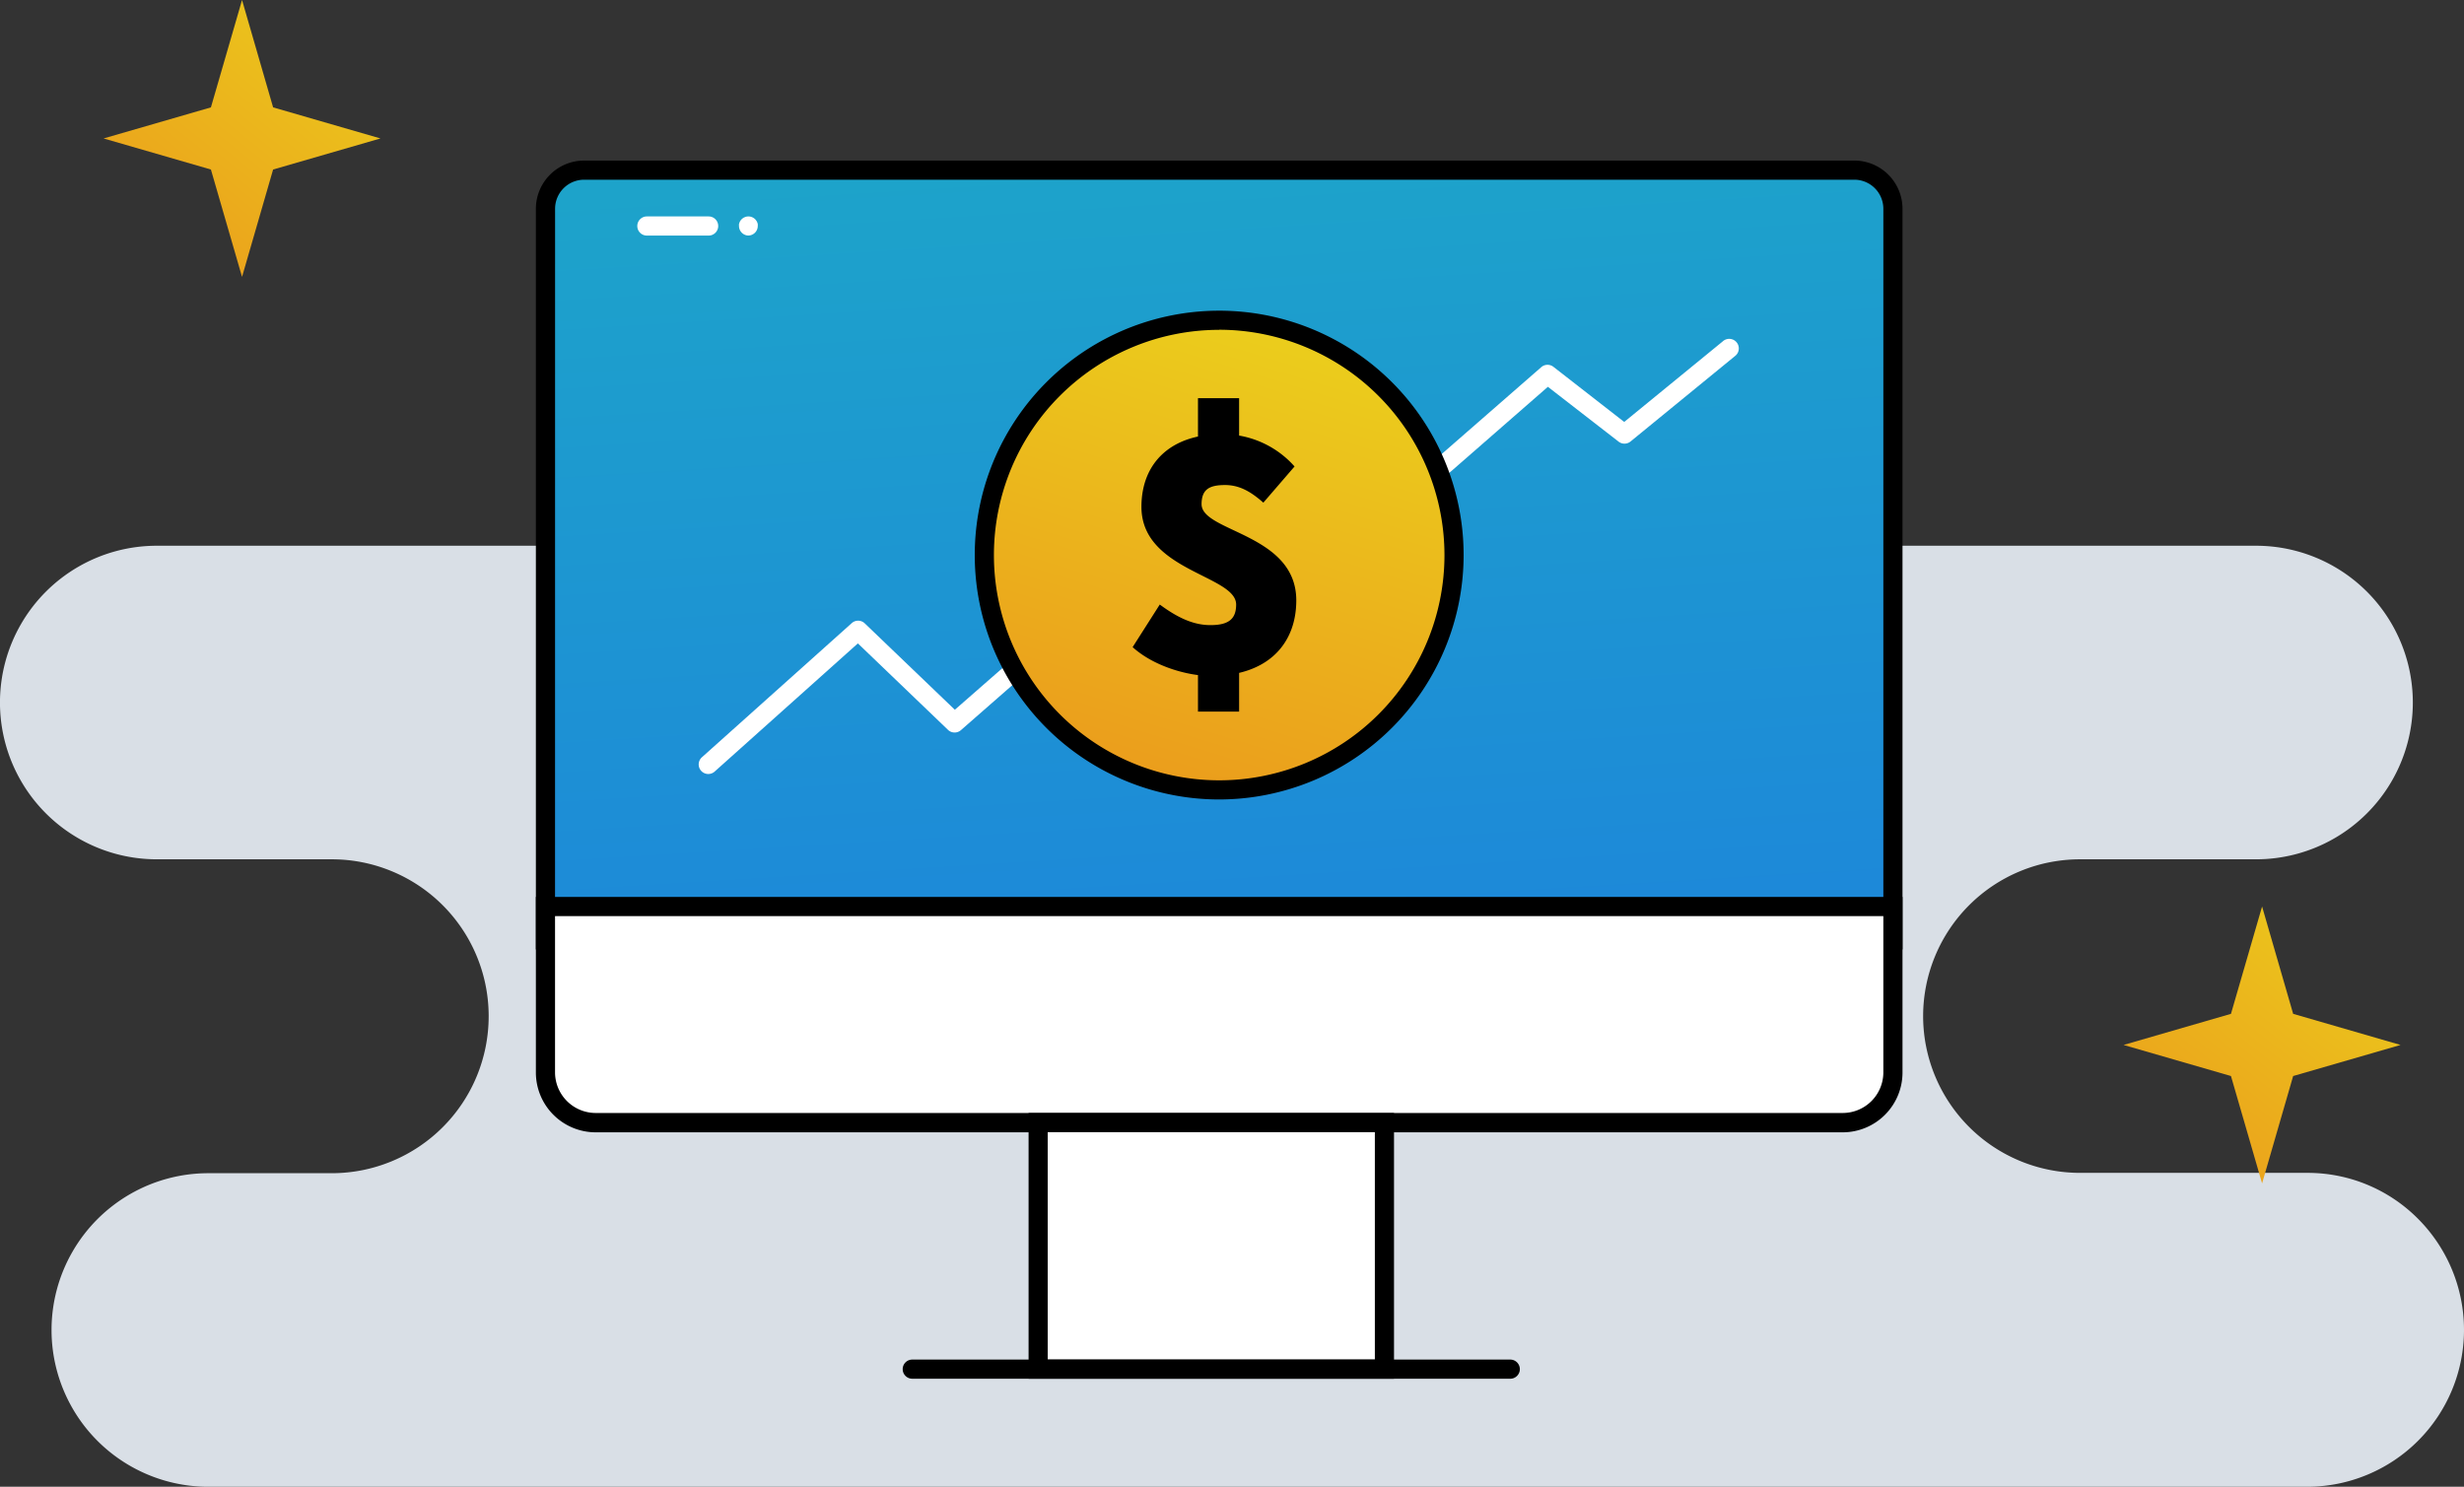 <svg xmlns="http://www.w3.org/2000/svg" xmlns:xlink="http://www.w3.org/1999/xlink" viewBox="0 0 514.61 310.57"><rect x="0" y="0" width="514.61" height="310.57" fill="#333333" stroke="none"/><defs><style>.cls-1{fill:#d9dfe6;}.cls-2{fill:url(#linear-gradient);}.cls-3{fill:#fff;}.cls-4{fill:url(#linear-gradient-2);}.cls-5{fill:url(#linear-gradient-3);}.cls-6{fill:url(#linear-gradient-4);}</style><linearGradient id="linear-gradient" x1="248.54" y1="20.77" x2="260.61" y2="217.18" gradientUnits="userSpaceOnUse"><stop offset="0" stop-color="#1da5c9"/><stop offset="1" stop-color="#1d85db"/></linearGradient><linearGradient id="linear-gradient-2" x1="268.42" y1="70.63" x2="232.76" y2="187.76" gradientUnits="userSpaceOnUse"><stop offset="0" stop-color="#ebcd1c"/><stop offset="1" stop-color="#eb901c"/></linearGradient><linearGradient id="linear-gradient-3" x1="75.48" y1="-2.26" x2="16.82" y2="71.08" xlink:href="#linear-gradient-2"/><linearGradient id="linear-gradient-4" x1="496.97" y1="187.6" x2="438.31" y2="260.94" xlink:href="#linear-gradient-2"/></defs><title>Asset 28</title><g id="Layer_2" data-name="Layer 2"><g id="Layer_1-2" data-name="Layer 1"><path class="cls-1" d="M514.61,277.79a32.78,32.78,0,0,1-32.78,32.78H43.48a32.75,32.75,0,1,1,.07-65.5H69.27a32.79,32.79,0,0,0,32.79-32.78V212a32.77,32.77,0,0,0-32.79-32.5H32.71a32.75,32.75,0,0,1,.07-65.5H471.21a32.75,32.75,0,0,1-.07,65.5h-36.7a32.77,32.77,0,0,0-32.79,32.71v.28A32.77,32.77,0,0,0,434.44,245H481.9A32.48,32.48,0,0,1,505,254.58,32.88,32.88,0,0,1,514.61,277.79Z"/><path class="cls-2" d="M387.28,35.54H122a8.09,8.09,0,0,0-8.07,8.07V196.32H395.34V43.61A8.09,8.09,0,0,0,387.28,35.54Z"/><path d="M397.34,198.32H111.92V43.61A10.08,10.08,0,0,1,122,33.54H387.28a10.08,10.08,0,0,1,10.06,10.07Zm-281.42-4H393.34V43.61a6.07,6.07,0,0,0-6.06-6.07H122a6.07,6.07,0,0,0-6.07,6.07Z"/><path class="cls-3" d="M384.86,234.53H124.41A10.52,10.52,0,0,1,113.92,224V189.36H395.34V224A10.52,10.52,0,0,1,384.86,234.53Z"/><path d="M384.86,236.53H124.41A12.5,12.5,0,0,1,111.92,224V187.36H397.34V224A12.5,12.5,0,0,1,384.86,236.53ZM115.92,191.36V224a8.5,8.5,0,0,0,8.49,8.49H384.86a8.49,8.49,0,0,0,8.48-8.49V191.36Z"/><rect class="cls-3" x="216.82" y="234.53" width="72.31" height="51.5"/><path d="M291.14,288H214.82v-55.5h76.32Zm-72.32-4h68.32v-47.5H218.82Z"/><path d="M315.42,288H190.53a2,2,0,1,1,0-4H315.42a2,2,0,1,1,0,4Z"/><path class="cls-3" d="M147.92,161.68a2,2,0,0,1-1.33-3.49l31.27-28a2,2,0,0,1,2.72,0l18.84,18.07,58.28-51a2,2,0,0,1,2.73.09L278,115,321.89,76.7a2,2,0,0,1,2.55-.07l14.78,11.51L359.8,71.31a2,2,0,1,1,2.53,3.09L340.52,92.24a2,2,0,0,1-2.49,0L323.28,80.8l-44,38.41a2,2,0,0,1-2.73-.09l-17.6-17.6-58.26,51a2,2,0,0,1-2.7-.06l-18.82-18.06-29.89,26.75A2,2,0,0,1,147.92,161.68Z"/><circle class="cls-4" cx="254.63" cy="115.93" r="49.05"/><path d="M254.63,167a51.05,51.05,0,1,1,51.05-51A51.11,51.11,0,0,1,254.63,167Zm0-98.1a47.05,47.05,0,1,0,47.05,47.05A47.11,47.11,0,0,0,254.63,68.88Z"/><path d="M236.55,135.18l5.67-8.9c4.14,3.07,7.37,4.3,10.59,4.3,3.83,0,5.36-1.31,5.36-4.3,0-6.13-19.78-7-19.78-20.4,0-9.36,6.36-15.18,16.72-15.18a20,20,0,0,1,15.26,6.74L263.85,105c-2.76-2.45-5.14-3.68-8-3.68-3.29,0-4.9.92-4.9,4,0,5.83,19.78,6.13,19.78,20.09,0,9-5.83,15.8-17.94,15.8C248.2,141.16,241.15,139.32,236.55,135.18Zm13.65-52h8.59v11.5H250.2Zm0,52.46h8.59v13H250.2Z"/><path class="cls-3" d="M148,49.21H135.1a2,2,0,0,1,0-4H148a2,2,0,0,1,0,4Z"/><path class="cls-3" d="M156.34,49.2a2,2,0,0,1-2-2,2.58,2.58,0,0,1,0-.38,2.29,2.29,0,0,1,.12-.37,1.45,1.45,0,0,1,.18-.35,2.16,2.16,0,0,1,.55-.55,1.66,1.66,0,0,1,.35-.18,2.29,2.29,0,0,1,.37-.12,2,2,0,0,1,1.81.55,1.76,1.76,0,0,1,.24.3,1.48,1.48,0,0,1,.19.35,1.58,1.58,0,0,1,.11.37,1.69,1.69,0,0,1,0,.38,2,2,0,0,1-2,2Z"/><polygon class="cls-5" points="50.55 57.84 44.05 35.41 21.63 28.92 44.05 22.43 50.55 0 57.04 22.43 79.46 28.92 57.04 35.41 50.55 57.84"/><polygon class="cls-6" points="472.44 247.2 465.94 224.77 443.51 218.28 465.94 211.78 472.44 189.36 478.93 211.78 501.35 218.28 478.93 224.77 472.44 247.2"/></g></g></svg>